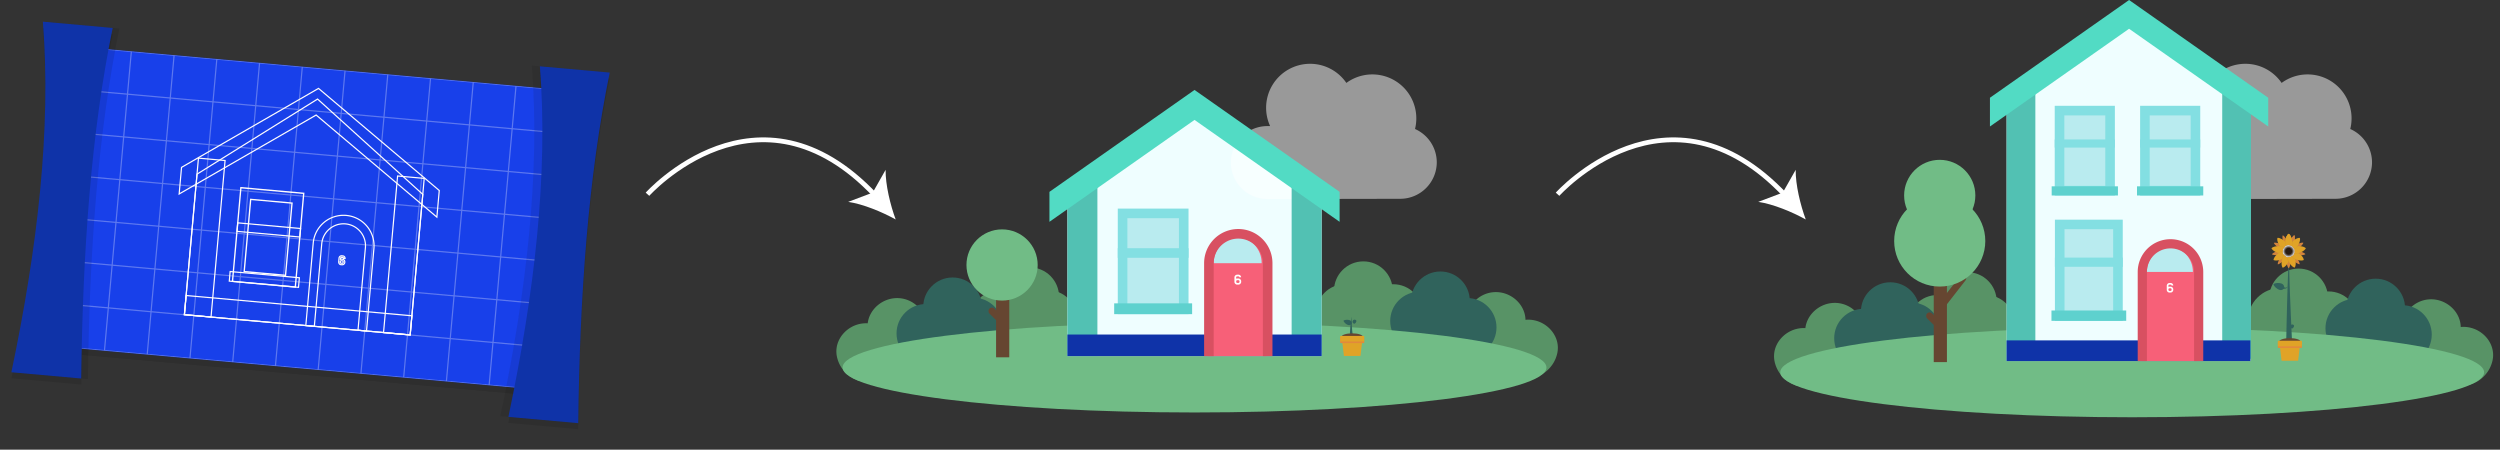 <svg xmlns="http://www.w3.org/2000/svg" xmlns:xlink="http://www.w3.org/1999/xlink" viewBox="0 0 2085 375">
  <rect x="0" y="0" width="2085" height="375" fill="#333333" stroke="none"/>
  <defs>
    <style>
      .cls-1 {
        fill: #1840ea;
      }

      .cls-2 {
        isolation: isolate;
      }

      .cls-3 {
        fill: #589366;
      }

      .cls-4 {
        fill: #30635c;
      }

      .cls-5 {
        fill: #71bc86;
      }

      .cls-6 {
        fill: #effeff;
      }

      .cls-15, .cls-7 {
        fill: #fff;
      }

      .cls-7 {
        opacity: 0.5;
      }

      .cls-8 {
        fill: #52c1b3;
      }

      .cls-9 {
        fill: #0f33a8;
      }

      .cls-10 {
        fill: #52dbc4;
      }

      .cls-11 {
        fill: #f76078;
      }

      .cls-12 {
        fill: #b9ebef;
      }

      .cls-13 {
        fill: #83dfe2;
      }

      .cls-14 {
        fill: #5ed1ce;
      }

      .cls-16 {
        fill: #d85061;
      }

      .cls-17 {
        fill: #664631;
      }

      .cls-18, .cls-30 {
        fill: #e0a327;
      }

      .cls-19 {
        fill: #e2883d;
      }

      .cls-20, .cls-23, .cls-27 {
        opacity: 0.1;
      }

      .cls-20 {
        mix-blend-mode: multiply;
      }

      .cls-21 {
        clip-path: url(#clip-path);
      }

      .cls-22, .cls-26, .cls-32 {
        fill: none;
      }

      .cls-22, .cls-30 {
        stroke: #000;
      }

      .cls-22, .cls-26, .cls-30, .cls-32 {
        stroke-miterlimit: 10;
      }

      .cls-24 {
        clip-path: url(#clip-path-2);
      }

      .cls-25 {
        opacity: 0.3;
      }

      .cls-26 {
        stroke: #fffdfd;
      }

      .cls-27 {
        fill: #0c0c0c;
      }

      .cls-28 {
        fill: #fffdfd;
      }

      .cls-29 {
        fill: #d3843d;
      }

      .cls-30 {
        stroke-opacity: 0.05;
        stroke-width: 0.3px;
      }

      .cls-31 {
        mix-blend-mode: darken;
        fill: url(#radial-gradient);
      }

      .cls-32 {
        stroke: #fff;
        stroke-width: 4px;
      }
    </style>
    <clipPath id="clip-path">
      <rect id="_Clipping_Path_" data-name="&lt;Clipping Path&gt;" x="133.32" y="-20.44" width="250.83" height="415.06" transform="translate(49.25 428.06) rotate(-84.87)"/>
    </clipPath>
    <clipPath id="clip-path-2">
      <rect id="_Clipping_Path_2" data-name="&lt;Clipping Path&gt;" class="cls-1" x="133.32" y="-25.44" width="250.83" height="415.06" transform="translate(54.23 423.5) rotate(-84.87)"/>
    </clipPath>
    <radialGradient id="radial-gradient" cx="1908.77" cy="209.54" r="4.95" gradientUnits="userSpaceOnUse">
      <stop offset="0.49" stop-opacity="0.6"/>
      <stop offset="1" stop-color="#fff"/>
    </radialGradient>
  </defs>
  <title>mvp-timeline</title>
  <g class="cls-2">
    <g id="Layer_1" data-name="Layer 1">
      <g>
        <g>
          <path class="cls-3" d="M746.5,290.82a24.57,24.57,0,0,1-21,27.52c-11.72,1.66-24.72-7.34-27.53-21-2.71-13.25,7.64-25.73,21.05-27.52A24.51,24.51,0,0,1,746.5,290.82Z"/>
          <path class="cls-3" d="M772.5,269.82a24.57,24.57,0,0,1-21,27.52c-11.72,1.66-24.72-7.34-27.53-21-2.71-13.25,7.64-25.73,21.05-27.52A24.51,24.51,0,0,1,772.5,269.82Z"/>
          <g>
            <circle class="cls-3" cx="833.8" cy="266.55" r="24.5"/>
            <circle class="cls-3" cx="858.76" cy="247.49" r="24.5"/>
            <circle class="cls-3" cx="873.8" cy="266.45" r="24.5"/>
          </g>
          <g>
            <circle class="cls-4" cx="772.21" cy="278.06" r="24.5"/>
            <circle class="cls-4" cx="794.48" cy="255.92" r="24.5"/>
            <circle class="cls-4" cx="811.86" cy="272.78" r="24.5"/>
          </g>
        </g>
        <g>
          <path class="cls-3" d="M1250.3,287.82a24.56,24.56,0,0,0,21,27.52c11.71,1.66,24.71-7.34,27.52-21,2.71-13.25-7.64-25.73-21-27.52A24.5,24.5,0,0,0,1250.3,287.82Z"/>
          <path class="cls-3" d="M1223.3,264.82a24.56,24.56,0,0,0,21,27.52c11.71,1.66,24.71-7.34,27.52-21,2.71-13.25-7.64-25.73-21-27.52A24.5,24.5,0,0,0,1223.3,264.82Z"/>
          <g>
            <circle class="cls-3" cx="1161.99" cy="261.55" r="24.5"/>
            <circle class="cls-3" cx="1137.04" cy="242.49" r="24.5"/>
            <circle class="cls-3" cx="1121.99" cy="261.45" r="24.5"/>
          </g>
          <g>
            <circle class="cls-4" cx="1223.58" cy="273.06" r="24.5"/>
            <circle class="cls-4" cx="1201.31" cy="250.92" r="24.5"/>
            <circle class="cls-4" cx="1183.93" cy="267.78" r="24.5"/>
          </g>
        </g>
        <ellipse class="cls-5" cx="996.23" cy="306.5" rx="293.5" ry="37.5"/>
        <polygon class="cls-6" points="1102.23 297 890.23 297 890.23 165 996.23 85 1102.23 165 1102.23 297"/>
        <path class="cls-7" d="M1180.12,107.58a36.66,36.66,0,0,0-57.25-38.42,36.67,36.67,0,0,0-63.59,36h-2.41a30.5,30.5,0,0,0-30.36,30.47h0A30.52,30.52,0,0,0,1057,166l110.92-.21a30.5,30.5,0,0,0,30.35-30.48h0A30.5,30.5,0,0,0,1180.12,107.58Z"/>
        <path class="cls-7" d="M1960.12,107.58a36.66,36.66,0,0,0-57.25-38.42,36.67,36.67,0,0,0-63.59,36h-2.41a30.5,30.5,0,0,0-30.36,30.47h0A30.52,30.52,0,0,0,1837,166l110.92-.21a30.5,30.5,0,0,0,30.35-30.48h0A30.5,30.5,0,0,0,1960.12,107.58Z"/>
        <rect class="cls-8" x="890.23" y="150" width="25" height="147"/>
        <rect class="cls-8" x="1077.23" y="150" width="25" height="147"/>
        <rect class="cls-9" x="890.23" y="279" width="212" height="18"/>
        <polygon class="cls-10" points="1117.23 160 1117.23 185 996.23 100 875.23 185 875.23 160 996.23 75 1117.23 160"/>
        <path class="cls-11" d="M1007.23,297V219.5a24.5,24.5,0,0,1,49,0V297Z"/>
        <path class="cls-12" d="M1012.23,219.5c0-11.87,8.95-21.5,20-21.5h0c11,0,20,9.63,20,21.5"/>
        <g>
          <rect class="cls-12" x="936.23" y="178" width="51" height="80"/>
          <path class="cls-13" d="M983.23,182v72h-43V182h43m8-8h-59v88h59V174Z"/>
        </g>
        <rect class="cls-14" x="929.23" y="253" width="65" height="9"/>
        <rect class="cls-13" x="932.23" y="207" width="59" height="8"/>
        <path class="cls-15" d="M1031.86,237.38a2.34,2.34,0,0,1-.91-.18,2.51,2.51,0,0,1-.76-.52,2.17,2.17,0,0,1-.51-.75,2.41,2.41,0,0,1-.18-.93v-3.55a2.34,2.34,0,0,1,.18-.91,2.25,2.25,0,0,1,.51-.77,2.67,2.67,0,0,1,.76-.51,2.34,2.34,0,0,1,.91-.18h1a2,2,0,0,1,.86.17,2.08,2.08,0,0,1,.7.46,2.36,2.36,0,0,1,.47.68,2.66,2.66,0,0,1,.23.86h-1.52a1.21,1.21,0,0,0-.22-.54.66.66,0,0,0-.53-.22h-1a.78.78,0,0,0-.66.31,1.11,1.11,0,0,0-.25.74v.87a2.33,2.33,0,0,1,.9-.18h.93a2.24,2.24,0,0,1,.93.19,2.17,2.17,0,0,1,.75.51,2.54,2.54,0,0,1,.51.76,2.24,2.24,0,0,1,.19.93V235a2.24,2.24,0,0,1-.19.93,2.49,2.49,0,0,1-.51.75,2.34,2.34,0,0,1-.75.52,2.41,2.41,0,0,1-.93.18ZM1031,235a1.15,1.15,0,0,0,.27.71.8.8,0,0,0,.64.28h.91a.82.82,0,0,0,.67-.3,1.16,1.16,0,0,0,.25-.74v-.23a1.15,1.15,0,0,0-.25-.73.82.82,0,0,0-.67-.3h-.91a.8.8,0,0,0-.66.3,1,1,0,0,0-.25.72Z"/>
        <path class="cls-16" d="M1032.73,191a28.5,28.5,0,0,0-28.5,28.5V297h8V219.5a20.5,20.5,0,0,1,41,0V297h8V219.5A28.5,28.5,0,0,0,1032.73,191Z"/>
        <rect class="cls-17" x="830.73" y="241" width="11" height="57"/>
        <rect class="cls-17" x="823.28" y="259.06" width="13" height="5.79" rx="2.9" ry="2.9" transform="translate(428.26 -510.02) rotate(45)"/>
        <path class="cls-4" d="M1128.73,283.5a1.52,1.52,0,0,1-.32.94,1.85,1.85,0,0,1-.39.36,1.33,1.33,0,0,1-.42.18,1.51,1.51,0,0,1-1.65-.68,1.31,1.31,0,0,1-.2-.54v-2.55l.06-2.48c.06-1.65.15-3.3.27-4.94a93.77,93.77,0,0,1,1.19-9.79,91,91,0,0,0,.31,9.78c.13,1.63.29,3.24.48,4.86l.31,2.41.18,1.19.1.59.05.28,0,.12v0h0a1.34,1.34,0,0,0-.2-.53,1.49,1.49,0,0,0-.81-.62,1.47,1.47,0,0,0-.83,0,1.41,1.41,0,0,0-.41.18,1.24,1.24,0,0,0-.39.34,1.42,1.42,0,0,0-.32.9,1.5,1.5,0,0,1,3,0Z"/>
        <circle class="cls-5" cx="835.73" cy="221" r="29.7"/>
        <ellipse class="cls-17" cx="1127.73" cy="281" rx="9" ry="3"/>
        <polygon class="cls-18" points="1134.62 296.83 1120.84 296.83 1119.06 282.17 1136.4 282.17 1134.62 296.83"/>
        <rect class="cls-19" x="1117.73" y="281.5" width="20" height="4.67"/>
        <rect class="cls-18" x="1117.73" y="280.17" width="20" height="4.67"/>
        <path class="cls-4" d="M1129.72,270a1.7,1.7,0,1,1,1.53-2.45A3,3,0,0,1,1129.72,270Z"/>
        <path class="cls-4" d="M1125.56,267c1.55.52,1.66,1.5,1.94,3-1.12.91-1.73,1.57-3.21,1.07s-3.55-2.15-3.83-3.65C1121.58,266.55,1124.09,266.54,1125.56,267Z"/>
      </g>
      <g>
        <g class="cls-20">
          <g>
            <rect id="_Clipping_Path_3" data-name="&lt;Clipping Path&gt;" x="133.32" y="-20.44" width="250.83" height="415.06" transform="translate(49.25 428.06) rotate(-84.87)"/>
            <g class="cls-21">
              <rect class="cls-22" x="61.9" y="-9.75" width="393.68" height="393.68" transform="translate(49.25 428.06) rotate(-84.87)"/>
              <line class="cls-22" x1="48.28" y1="329.89" x2="440.39" y2="365.11"/>
              <line class="cls-22" x1="51.48" y1="294.24" x2="443.59" y2="329.46"/>
              <line class="cls-22" x1="54.68" y1="258.59" x2="446.79" y2="293.81"/>
              <line class="cls-22" x1="57.89" y1="222.95" x2="449.99" y2="258.17"/>
              <line class="cls-22" x1="61.09" y1="187.3" x2="453.19" y2="222.52"/>
              <line class="cls-22" x1="64.29" y1="151.66" x2="456.4" y2="186.88"/>
              <line class="cls-22" x1="67.49" y1="116.01" x2="459.6" y2="151.23"/>
              <line class="cls-22" x1="70.69" y1="80.36" x2="462.8" y2="115.58"/>
              <line class="cls-22" x1="73.9" y1="44.72" x2="466" y2="79.94"/>
              <line class="cls-22" x1="77.1" y1="9.07" x2="469.2" y2="44.29"/>
              <line class="cls-22" x1="436.76" y1="5.44" x2="401.54" y2="397.55"/>
              <line class="cls-22" x1="401.11" y1="2.24" x2="365.89" y2="394.35"/>
              <line class="cls-22" x1="365.47" y1="-0.96" x2="330.25" y2="391.15"/>
              <line class="cls-22" x1="329.82" y1="-4.16" x2="294.6" y2="387.94"/>
              <line class="cls-22" x1="294.18" y1="-7.36" x2="258.95" y2="384.74"/>
              <line class="cls-22" x1="258.53" y1="-10.57" x2="223.31" y2="381.54"/>
              <line class="cls-22" x1="222.88" y1="-13.77" x2="187.66" y2="378.34"/>
              <line class="cls-22" x1="187.24" y1="-16.97" x2="152.02" y2="375.14"/>
              <line class="cls-22" x1="151.59" y1="-20.17" x2="116.37" y2="371.94"/>
              <line class="cls-22" x1="115.95" y1="-23.37" x2="80.72" y2="368.73"/>
            </g>
          </g>
          <path class="cls-23" d="M73.34,321.2,15.09,316C36.93,212,48.43,113.2,41.35,23.57L99.61,28.8C81.67,115.6,74.59,215,73.34,321.2Z"/>
          <path d="M67.74,320.7,9.48,315.47c21.85-104,33.35-202.77,26.27-292.4L94,28.3C76.07,115.1,69,214.51,67.74,320.7Z"/>
          <path class="cls-23" d="M475.53,357.33l-58.26-5.23c21.85-104,33.35-202.77,26.27-292.4l58.25,5.23C483.86,151.73,476.78,251.14,475.53,357.33Z"/>
          <path d="M482.25,357.93,424,352.7c21.84-103.94,33.34-202.77,26.26-292.4l58.26,5.23C490.59,152.33,483.5,251.74,482.25,357.93Z"/>
          <polygon class="cls-22" points="342.09 284.36 153.79 267.44 164.33 150.21 264.85 87.61 352.62 167.12 342.09 284.36"/>
          <rect class="cls-22" x="105.22" y="192.01" width="131.09" height="22.29" transform="translate(-46.86 355.06) rotate(-84.87)"/>
          <rect class="cls-22" x="271.31" y="206.93" width="131.09" height="22.29" transform="translate(89.51 534.07) rotate(-84.87)"/>
          <rect class="cls-22" x="240.63" y="173.38" width="16.05" height="189.05" transform="translate(-40.42 491.6) rotate(-84.87)"/>
          <polygon class="cls-22" points="366.34 163.88 364.35 186.08 263.66 100.93 149.41 166.77 151.4 144.57 265.65 78.73 366.34 163.88"/>
          <path d="M246.8,245l-53.52-4.81,7.12-79.28,53.52,4.81Zm-52.3-5.83,51.28,4.61,6.92-77-51.28-4.61Zm44.14-3.94-35.59-3.2,5.51-61.35,35.6,3.2ZM204.27,231l33.36,3,5.31-59.12-33.36-3Z"/>
          <rect class="cls-22" x="216.44" y="209.08" width="8.03" height="57.96" transform="translate(-36.38 436.33) rotate(-84.87)"/>
          <rect class="cls-22" x="220.59" y="170.46" width="7.13" height="52.61" transform="translate(8.13 402.42) rotate(-84.87)"/>
          <path class="cls-22" d="M284.38,225.75a2,2,0,0,1-.8-.23A2.14,2.14,0,0,1,283,225a1.9,1.9,0,0,1-.39-.71,2.09,2.09,0,0,1-.1-.83l0-.35V223l.25-2.73a1.91,1.91,0,0,1,.24-.8,2.12,2.12,0,0,1,.51-.64,2.34,2.34,0,0,1,.71-.39,1.94,1.94,0,0,1,.83-.09l.91.08a2.1,2.1,0,0,1,.76.22,2,2,0,0,1,.57.46,2.19,2.19,0,0,1,.5,1.43l-1.34-.12a1.09,1.09,0,0,0-.16-.5.58.58,0,0,0-.45-.23l-.9-.08a.72.72,0,0,0-.61.22,1,1,0,0,0-.28.63l-.07.78a2.3,2.3,0,0,1,.82-.09l.83.08a1.82,1.82,0,0,1,.8.24,2,2,0,0,1,.63.51,2.28,2.28,0,0,1,.39.72,2.16,2.16,0,0,1,.1.84l0,.34a2,2,0,0,1-.25.8,2.11,2.11,0,0,1-.51.63,2.07,2.07,0,0,1-.71.4,1.92,1.92,0,0,1-.83.09Zm-.61-2.21a1,1,0,0,0,.18.65.72.72,0,0,0,.55.31l.81.07a.71.71,0,0,0,.61-.22,1,1,0,0,0,.28-.63l0-.21a1,1,0,0,0-.16-.67.75.75,0,0,0-.57-.32l-.81-.07a.73.73,0,0,0-.61.21,1,1,0,0,0-.28.63Z"/>
          <path class="cls-22" d="M288.82,184.67a25.41,25.41,0,0,0-27.59,23l-6.18,68.83,7.1.64.64-7.11.08-.89,5.46-60.84a18.28,18.28,0,1,1,36.42,3.28l-5.47,60.84-.08.88-.63,7.11,7.1.64,6.18-68.84A25.4,25.4,0,0,0,288.82,184.67Z"/>
        </g>
        <g>
          <g>
            <rect id="_Clipping_Path_4" data-name="&lt;Clipping Path&gt;" class="cls-1" x="133.32" y="-25.44" width="250.83" height="415.06" transform="translate(54.23 423.5) rotate(-84.87)"/>
            <g class="cls-24">
              <g class="cls-25">
                <rect class="cls-26" x="61.9" y="-14.75" width="393.68" height="393.68" transform="translate(54.23 423.5) rotate(-84.87)"/>
                <line class="cls-26" x1="48.28" y1="324.89" x2="440.39" y2="360.11"/>
                <line class="cls-26" x1="51.48" y1="289.24" x2="443.59" y2="324.46"/>
                <line class="cls-26" x1="54.68" y1="253.59" x2="446.79" y2="288.81"/>
                <line class="cls-26" x1="57.89" y1="217.95" x2="449.99" y2="253.17"/>
                <line class="cls-26" x1="61.09" y1="182.3" x2="453.19" y2="217.52"/>
                <line class="cls-26" x1="64.29" y1="146.66" x2="456.4" y2="181.88"/>
                <line class="cls-26" x1="67.49" y1="111.01" x2="459.6" y2="146.23"/>
                <line class="cls-26" x1="70.69" y1="75.36" x2="462.8" y2="110.58"/>
                <line class="cls-26" x1="73.9" y1="39.72" x2="466" y2="74.94"/>
                <line class="cls-26" x1="77.1" y1="4.07" x2="469.2" y2="39.29"/>
                <line class="cls-26" x1="436.76" y1="0.44" x2="401.54" y2="392.55"/>
                <line class="cls-26" x1="401.11" y1="-2.76" x2="365.89" y2="389.35"/>
                <line class="cls-26" x1="365.47" y1="-5.96" x2="330.25" y2="386.15"/>
                <line class="cls-26" x1="329.82" y1="-9.16" x2="294.6" y2="382.94"/>
                <line class="cls-26" x1="294.18" y1="-12.36" x2="258.95" y2="379.74"/>
                <line class="cls-26" x1="258.53" y1="-15.57" x2="223.31" y2="376.54"/>
                <line class="cls-26" x1="222.88" y1="-18.77" x2="187.66" y2="373.34"/>
                <line class="cls-26" x1="187.24" y1="-21.97" x2="152.02" y2="370.14"/>
                <line class="cls-26" x1="151.59" y1="-25.17" x2="116.37" y2="366.94"/>
                <line class="cls-26" x1="115.95" y1="-28.37" x2="80.72" y2="363.73"/>
              </g>
            </g>
          </g>
          <path class="cls-23" d="M73.34,316.2,15.09,311C36.93,207,48.43,108.2,41.35,18.57L99.61,23.8C81.67,110.6,74.59,210,73.34,316.2Z"/>
          <path class="cls-9" d="M67.74,315.7,9.48,310.47c21.85-104,33.35-202.77,26.27-292.4L94,23.3C76.07,110.1,69,209.51,67.74,315.7Z"/>
          <path class="cls-27" d="M475.53,352.33l-58.26-5.23c21.85-104,33.35-202.77,26.27-292.4l58.25,5.23C483.86,146.73,476.78,246.14,475.53,352.33Z"/>
          <path class="cls-9" d="M482.25,352.93,424,347.7c21.84-103.94,33.34-202.77,26.26-292.4l58.26,5.23C490.59,147.33,483.5,246.74,482.25,352.93Z"/>
          <g>
            <polygon class="cls-26" points="342.09 279.36 153.79 262.44 164.33 145.21 264.85 82.61 352.62 162.12 342.09 279.36"/>
            <rect class="cls-26" x="105.22" y="187.01" width="131.09" height="22.29" transform="translate(-41.88 350.51) rotate(-84.87)"/>
            <rect class="cls-26" x="271.31" y="201.93" width="131.09" height="22.29" transform="translate(94.49 529.51) rotate(-84.87)"/>
            <rect class="cls-26" x="240.63" y="168.38" width="16.05" height="189.05" transform="translate(-35.44 487.05) rotate(-84.87)"/>
            <polygon class="cls-26" points="366.34 158.88 364.35 181.08 263.66 95.93 149.41 161.77 151.4 139.57 265.65 73.73 366.34 158.88"/>
            <path class="cls-28" d="M246.8,240l-53.52-4.81,7.12-79.28,53.52,4.81Zm-52.3-5.83,51.28,4.61,6.92-77-51.28-4.61Zm44.14-3.94-35.59-3.2,5.51-61.35,35.6,3.2ZM204.27,226l33.36,3,5.31-59.12-33.36-3Z"/>
            <rect class="cls-26" x="216.44" y="204.08" width="8.03" height="57.96" transform="translate(-31.4 431.78) rotate(-84.87)"/>
            <rect class="cls-26" x="220.59" y="165.46" width="7.13" height="52.61" transform="translate(13.11 397.87) rotate(-84.87)"/>
            <path class="cls-26" d="M284.38,220.75a2,2,0,0,1-.8-.23A2.14,2.14,0,0,1,283,220a1.9,1.9,0,0,1-.39-.71,2.09,2.09,0,0,1-.1-.83l0-.35V218l.25-2.73a1.91,1.91,0,0,1,.24-.8,2.12,2.12,0,0,1,.51-.64,2.34,2.34,0,0,1,.71-.39,1.94,1.94,0,0,1,.83-.09l.91.08a2.1,2.1,0,0,1,.76.22,2,2,0,0,1,.57.46,2.19,2.19,0,0,1,.5,1.43l-1.34-.12a1.09,1.09,0,0,0-.16-.5.58.58,0,0,0-.45-.23l-.9-.08a.72.72,0,0,0-.61.22,1,1,0,0,0-.28.63l-.07.78a2.3,2.3,0,0,1,.82-.09l.83.08a1.82,1.82,0,0,1,.8.24,2,2,0,0,1,.63.51,2.28,2.28,0,0,1,.39.72,2.16,2.16,0,0,1,.1.84l0,.34a2,2,0,0,1-.25.8,2.11,2.11,0,0,1-.51.63,2.07,2.07,0,0,1-.71.4,1.92,1.92,0,0,1-.83.09Zm-.61-2.21a1,1,0,0,0,.18.65.72.72,0,0,0,.55.31l.81.07a.71.71,0,0,0,.61-.22,1,1,0,0,0,.28-.63l0-.21a1,1,0,0,0-.16-.67.75.75,0,0,0-.57-.32l-.81-.07a.73.73,0,0,0-.61.21,1,1,0,0,0-.28.63Z"/>
            <path class="cls-26" d="M288.82,179.67a25.41,25.41,0,0,0-27.59,23l-6.18,68.83,7.1.64.64-7.11.08-.89,5.46-60.84a18.28,18.28,0,1,1,36.42,3.28l-5.47,60.84-.08.88-.63,7.11,7.1.64,6.18-68.84A25.4,25.4,0,0,0,288.82,179.67Z"/>
          </g>
        </g>
      </g>
      <g>
        <g>
          <path class="cls-3" d="M1528.5,294.82a24.56,24.56,0,0,1-21,27.52c-11.71,1.66-24.71-7.34-27.52-21-2.71-13.25,7.64-25.73,21-27.52A24.5,24.5,0,0,1,1528.5,294.82Z"/>
          <path class="cls-3" d="M1554.5,273.82a24.56,24.56,0,0,1-21,27.52c-11.71,1.66-24.71-7.34-27.52-21-2.71-13.25,7.64-25.73,21-27.52A24.5,24.5,0,0,1,1554.5,273.82Z"/>
          <g>
            <circle class="cls-3" cx="1615.81" cy="270.55" r="24.5"/>
            <circle class="cls-3" cx="1640.76" cy="251.49" r="24.5"/>
            <circle class="cls-3" cx="1655.81" cy="270.45" r="24.5"/>
          </g>
          <g>
            <circle class="cls-4" cx="1554.22" cy="282.06" r="24.5"/>
            <circle class="cls-4" cx="1576.49" cy="259.92" r="24.5"/>
            <circle class="cls-4" cx="1593.87" cy="276.78" r="24.5"/>
          </g>
        </g>
        <g>
          <path class="cls-3" d="M2030.3,293.82a24.57,24.57,0,0,0,21,27.52c11.72,1.66,24.72-7.34,27.53-21,2.71-13.25-7.64-25.73-21.05-27.52A24.51,24.51,0,0,0,2030.3,293.82Z"/>
          <path class="cls-3" d="M2003.3,270.82a24.57,24.57,0,0,0,21,27.52c11.72,1.66,24.72-7.34,27.53-21,2.71-13.25-7.64-25.73-21.05-27.52A24.51,24.51,0,0,0,2003.3,270.82Z"/>
          <g>
            <circle class="cls-3" cx="1942" cy="267.55" r="24.5"/>
            <circle class="cls-3" cx="1917.04" cy="248.49" r="24.5"/>
            <circle class="cls-3" cx="1902" cy="267.45" r="27.26"/>
          </g>
          <g>
            <circle class="cls-4" cx="2003.59" cy="279.06" r="24.5"/>
            <circle class="cls-4" cx="1981.32" cy="256.92" r="24.5"/>
            <circle class="cls-4" cx="1963.94" cy="273.78" r="24.5"/>
          </g>
        </g>
        <ellipse id="_Ellipse_" data-name="&lt;Ellipse&gt;" class="cls-5" cx="1778.24" cy="310.5" rx="293.5" ry="37.5"/>
        <g>
          <polygon class="cls-6" points="1876.84 301.15 1673.52 301.15 1673.52 91.11 1775.18 14.39 1876.84 91.11 1876.84 301.15"/>
          <rect class="cls-8" x="1673.51" y="72.89" width="23.98" height="228.26"/>
          <rect class="cls-8" x="1853.34" y="72.89" width="23.98" height="226.34"/>
          <rect class="cls-9" x="1673.51" y="283.88" width="203.32" height="17.26"/>
          <polygon class="cls-10" points="1891.7 81.52 1891.7 105.5 1775.65 23.98 1659.61 105.5 1659.61 81.52 1775.65 0 1891.7 81.52"/>
          <path class="cls-11" d="M1785.73,301.15V226.82a23.5,23.5,0,1,1,47,0v74.33Z"/>
          <path class="cls-12" d="M1790.52,226.82c0-11.39,8.59-20.62,19.18-20.62h0c10.6,0,19.18,9.23,19.18,20.62"/>
          <g>
            <g>
              <rect class="cls-12" x="1717.8" y="187.18" width="48.58" height="76.4"/>
              <path class="cls-13" d="M1762.38,191.18v68.4H1721.8v-68.4h40.58m8-8H1713.8v84.4h56.58v-84.4Z"/>
            </g>
            <rect class="cls-14" x="1710.92" y="258.95" width="62.34" height="8.63"/>
            <rect class="cls-13" x="1713.8" y="214.83" width="56.58" height="7.67"/>
          </g>
          <g>
            <g>
              <rect class="cls-12" x="1788.81" y="92.23" width="42.16" height="66.81"/>
              <path class="cls-13" d="M1827,96.23V155h-34.15V96.23H1827m8-8h-50.15V163H1835V88.23Z"/>
            </g>
            <rect class="cls-14" x="1782.26" y="155.39" width="55.26" height="7.65"/>
            <rect class="cls-13" x="1784.81" y="116.29" width="50.15" height="6.8"/>
          </g>
          <g>
            <g>
              <rect class="cls-12" x="1717.65" y="92.23" width="42.15" height="66.81"/>
              <path class="cls-13" d="M1755.81,96.23V155h-34.16V96.23h34.16m8-8h-50.16V163h50.16V88.23Z"/>
            </g>
            <rect class="cls-14" x="1711.1" y="155.39" width="55.26" height="7.65"/>
            <rect class="cls-13" x="1713.65" y="116.29" width="50.15" height="6.8"/>
          </g>
          <path class="cls-15" d="M1809.35,244a2.2,2.2,0,0,1-.88-.18,2.14,2.14,0,0,1-.72-.49,2.36,2.36,0,0,1-.49-.72,2.25,2.25,0,0,1-.18-.89v-3.41a2.23,2.23,0,0,1,.18-.88,2.29,2.29,0,0,1,.49-.73,2.14,2.14,0,0,1,.72-.49,2.2,2.2,0,0,1,.88-.18h1a2.05,2.05,0,0,1,.83.17,1.91,1.91,0,0,1,.67.44,2.29,2.29,0,0,1,.45.65,2.48,2.48,0,0,1,.22.83h-1.45a1.17,1.17,0,0,0-.22-.52.61.61,0,0,0-.51-.21h-1a.77.77,0,0,0-.64.3,1.06,1.06,0,0,0-.24.7v.84a2.4,2.4,0,0,1,.87-.17h.89a2.21,2.21,0,0,1,.89.18,2.14,2.14,0,0,1,.72.49,2.67,2.67,0,0,1,.49.73,2.25,2.25,0,0,1,.18.89v.37a2.25,2.25,0,0,1-.18.89,2.78,2.78,0,0,1-.49.72,2.14,2.14,0,0,1-.72.49,2.21,2.21,0,0,1-.89.18Zm-.87-2.32a1.11,1.11,0,0,0,.26.68.76.76,0,0,0,.62.28h.87a.79.79,0,0,0,.64-.29,1.11,1.11,0,0,0,.24-.71v-.22a1,1,0,0,0-.24-.7.79.79,0,0,0-.64-.29h-.87a.79.79,0,0,0-.64.28,1,1,0,0,0-.24.7Z"/>
          <path class="cls-16" d="M1810.18,199.49a27.33,27.33,0,0,0-27.33,27.33v74.33h7.67V226.82a19.66,19.66,0,1,1,39.32,0v74.33h7.67V226.82A27.32,27.32,0,0,0,1810.18,199.49Z"/>
        </g>
        <rect class="cls-17" x="1612.74" y="232" width="11" height="70"/>
        <rect class="cls-17" x="1605.29" y="263.06" width="13" height="5.79" rx="2.9" ry="2.9" transform="translate(660.14 -1061.81) rotate(45)"/>
        <rect class="cls-17" x="1613.4" y="239.36" width="31.48" height="5.79" rx="2.9" ry="2.9" transform="translate(2820.79 -894.74) rotate(127.89)"/>
        <path class="cls-4" d="M1911.74,287.5c-10,.24-2.77,0-5,.07v-1.18l0-1.16,0-2.31.1-4.63.2-9.26.47-18.52q.26-9.25.59-18.52l.39-9.25c.17-3.08.3-6.17.67-9.24-.16,3.08-.08,6.17,0,9.25l.23,9.25q.27,9.24.66,18.49l.78,18.5.42,9.24.22,4.62.11,2.31.06,1.15,0,.58v.53h0c-2.22,0,5-.13-5,.09a2.5,2.5,0,1,1,5,0Z"/>
        <circle class="cls-5" cx="1617.74" cy="201" r="38"/>
        <circle class="cls-5" cx="1617.74" cy="163" r="29.7"/>
        <ellipse class="cls-17" cx="1909.74" cy="285" rx="9" ry="3"/>
        <polygon class="cls-18" points="1916.63 300.83 1902.85 300.83 1901.07 286.17 1918.4 286.17 1916.63 300.83"/>
        <rect class="cls-19" x="1899.74" y="285.5" width="20" height="4.67"/>
        <rect class="cls-18" x="1899.74" y="284.17" width="20" height="4.67"/>
        <path class="cls-4" d="M1911.73,274a1.7,1.7,0,1,1,1.53-2.45A3,3,0,0,1,1911.73,274Z"/>
        <path class="cls-4" d="M1902.71,236.43c2,.69,2.17,2,2.54,3.93-1.47,1.2-2.27,2-4.2,1.4s-4.64-2.81-5-4.77C1897.51,235.79,1900.78,235.78,1902.71,236.43Z"/>
        <g>
          <path class="cls-29" d="M1913,204.17c.84-2.62,1.27-6.56.49-8-1.45.68-3.41,4.13-4.25,6.75s-.33,3.67.44,5.06C1911.17,207.34,1912.2,206.79,1913,204.17Z"/>
          <path class="cls-29" d="M1915.5,208.2c2.33-1.46,5.19-4.22,5.49-5.78-1.54-.41-5.26,1-7.59,2.43s-2.61,2.6-2.91,4.17C1912,209.43,1913.18,209.66,1915.5,208.2Z"/>
          <path class="cls-29" d="M1914.8,212.87c2.72.38,6.68.1,7.92-.9-.92-1.31-4.66-2.64-7.38-3s-3.67.31-4.91,1.32C1911.35,211.58,1912.08,212.49,1914.8,212.87Z"/>
          <path class="cls-29" d="M1911.26,216c1.84,2,5,4.38,6.65,4.41.13-1.6-1.87-5-3.72-7.06s-3-2.12-4.61-2.14C1909.45,212.79,1909.41,214,1911.26,216Z"/>
          <path class="cls-29" d="M1906.54,216.11c.1,2.75,1.06,6.6,2.26,7.65,1.13-1.13,1.79-5,1.69-7.8s-.94-3.56-2.15-4.6C1907.21,212.49,1906.44,213.36,1906.54,216.11Z"/>
          <path class="cls-29" d="M1902.85,213.17c-1.69,2.17-3.44,5.73-3.18,7.31,1.59-.14,4.61-2.72,6.3-4.89s1.56-3.33,1.31-4.91C1905.69,210.83,1904.53,211,1902.85,213.17Z"/>
          <path class="cls-29" d="M1901.91,208.54c-2.69.58-6.32,2.19-7.14,3.56,1.31.91,5.28.88,8,.3s3.35-1.54,4.16-2.91C1905.59,208.57,1904.6,208,1901.91,208.54Z"/>
          <path class="cls-29" d="M1904.17,204.39c-2.43-1.28-6.25-2.38-7.75-1.86.41,1.54,3.47,4.07,5.9,5.36s3.56,1,5.07.44C1907,206.79,1906.6,205.68,1904.17,204.39Z"/>
          <path class="cls-29" d="M1908.57,202.67c-1-2.55-3.26-5.85-4.75-6.41-.67,1.44,0,5.35,1.08,7.9s2.11,3,3.6,3.59C1909.17,206.3,1909.6,205.21,1908.57,202.67Z"/>
          <path class="cls-29" d="M1913,204.17c.84-2.62,1.27-6.56.49-8-1.45.68-3.41,4.13-4.25,6.75s-.33,3.67.44,5.06C1911.17,207.34,1912.2,206.79,1913,204.17Z"/>
          <path class="cls-17" d="M1911.78,202.72c0-2.74-1.25-6.63-3-7.72-1.8,1.09-3,5-3,7.72s1.24,3.6,3,4.69C1910.53,206.32,1911.78,205.47,1911.78,202.72Z"/>
          <path class="cls-30" d="M1906.67,202.37c-1.77-2.11-5.22-4.28-7.3-4-.67,2,.87,5.76,2.64,7.87s3.26,1.95,5.34,1.63C1908,205.92,1908.44,204.48,1906.67,202.37Z"/>
          <path class="cls-30" d="M1902.53,205.38c-2.71-.47-6.75.08-8.14,1.66.76,2,4.37,3.86,7.08,4.33s3.76-.6,5.14-2.18C1905.85,207.23,1905.23,205.86,1902.53,205.38Z"/>
          <path class="cls-30" d="M1901.29,210.36c-2.38,1.37-5.12,4.39-5.17,6.49,1.84,1,5.83.15,8.21-1.23s2.49-2.87,2.54-5C1905,209.64,1903.67,209,1901.29,210.36Z"/>
          <path class="cls-30" d="M1903.54,215c-.94,2.58-1.1,6.66.21,8.3,2.07-.41,4.56-3.64,5.5-6.22s.06-3.81-1.25-5.44C1905.94,212,1904.48,212.37,1903.54,215Z"/>
          <path class="cls-30" d="M1908.22,217c.94,2.58,3.44,5.81,5.5,6.22,1.32-1.64,1.16-5.72.22-8.3s-2.4-3-4.46-3.36C1908.16,213.23,1907.28,214.45,1908.22,217Z"/>
          <path class="cls-30" d="M1913.14,215.62c2.38,1.38,6.37,2.24,8.21,1.23,0-2.1-2.79-5.12-5.17-6.49s-3.73-.72-5.57.29C1910.65,212.75,1910.76,214.25,1913.14,215.62Z"/>
          <path class="cls-30" d="M1916,211.37c2.71-.47,6.32-2.37,7.08-4.33-1.38-1.58-5.42-2.13-8.13-1.66s-3.33,1.85-4.09,3.81C1912.25,210.77,1913.3,211.85,1916,211.37Z"/>
          <path class="cls-18" d="M1911.78,202.72c0-2.74-1.25-6.63-3-7.72-1.8,1.09-3,5-3,7.72s1.24,3.6,3,4.69C1910.53,206.32,1911.78,205.47,1911.78,202.72Z"/>
          <path class="cls-18" d="M1911.78,202.72c0-2.74-1.25-6.63-3-7.72-1.8,1.09-3,5-3,7.72s1.24,3.6,3,4.69C1910.53,206.32,1911.78,205.47,1911.78,202.72Z"/>
          <path class="cls-30" d="M1915.47,206.28c1.76-2.11,3.31-5.88,2.63-7.87-2.08-.32-5.53,1.85-7.29,4s-1.36,3.55-.68,5.54C1912.2,208.23,1913.7,208.39,1915.47,206.28Z"/>
          <path class="cls-30" d="M1911.78,202.72c0-2.74-1.25-6.63-3-7.72-1.8,1.09-3,5-3,7.72s1.24,3.6,3,4.69C1910.53,206.32,1911.78,205.47,1911.78,202.72Z"/>
          <g>
            <polygon class="cls-17" points="1913.48 209.57 1913.66 210.28 1913.36 210.93 1913.22 211.62 1912.86 212.22 1912.54 212.87 1911.89 213.21 1911.29 213.54 1910.68 213.83 1910.13 214.3 1909.42 214.29 1908.74 214.34 1908.02 214.54 1907.31 214.41 1906.67 214.1 1906.16 213.58 1905.64 213.14 1905.12 212.7 1904.6 212.22 1904.14 211.66 1903.92 210.98 1903.87 210.27 1903.9 209.57 1904.03 208.89 1903.92 208.15 1904.31 207.54 1904.74 207 1905.18 206.48 1905.59 205.93 1906.03 205.36 1906.65 205 1907.34 204.81 1908.02 204.59 1908.74 204.53 1909.44 204.66 1910.09 204.95 1910.81 205.03 1911.37 205.48 1911.91 205.91 1912.31 206.47 1912.84 206.93 1913.06 207.59 1913.56 208.15 1913.54 208.88 1913.48 209.57"/>
            <polygon class="cls-31" points="1913.48 209.57 1913.66 210.28 1913.36 210.93 1913.22 211.62 1912.86 212.22 1912.54 212.87 1911.89 213.21 1911.29 213.54 1910.68 213.83 1910.13 214.3 1909.42 214.29 1908.74 214.34 1908.02 214.54 1907.31 214.41 1906.67 214.1 1906.16 213.58 1905.64 213.14 1905.12 212.7 1904.6 212.22 1904.14 211.66 1903.92 210.98 1903.87 210.27 1903.9 209.57 1904.03 208.89 1903.92 208.15 1904.31 207.54 1904.74 207 1905.18 206.48 1905.59 205.93 1906.03 205.36 1906.65 205 1907.34 204.81 1908.02 204.59 1908.74 204.53 1909.44 204.66 1910.09 204.95 1910.81 205.03 1911.37 205.48 1911.91 205.91 1912.31 206.47 1912.84 206.93 1913.06 207.59 1913.56 208.15 1913.54 208.88 1913.48 209.57"/>
          </g>
        </g>
        <path class="cls-4" d="M1904.46,239.37a3.06,3.06,0,0,0,.89.42,2.69,2.69,0,0,0,1,.11,2.07,2.07,0,0,0,1-.37,3.32,3.32,0,0,0,.81-.82,3.71,3.71,0,0,1-.59,1.06,2.49,2.49,0,0,1-1,.76,3.28,3.28,0,0,1-1.32.23,4.18,4.18,0,0,1-1.36-.23Z"/>
      </g>
      <g>
        <path class="cls-32" d="M1299,162s92.17-102.91,190.16,1.14"/>
        <path class="cls-15" d="M1506,183.05c-11.43-6.36-27.23-12.87-39.62-14.69l20.44-7.71,10.77-19C1497.47,154.16,1501.47,170.77,1506,183.05Z"/>
      </g>
      <g>
        <path class="cls-32" d="M540,162s92.17-102.91,190.16,1.14"/>
        <path class="cls-15" d="M747,183.05c-11.43-6.36-27.23-12.87-39.62-14.69l20.44-7.71,10.77-19C738.47,154.16,742.47,170.77,747,183.05Z"/>
      </g>
    </g>
  </g>
</svg>
